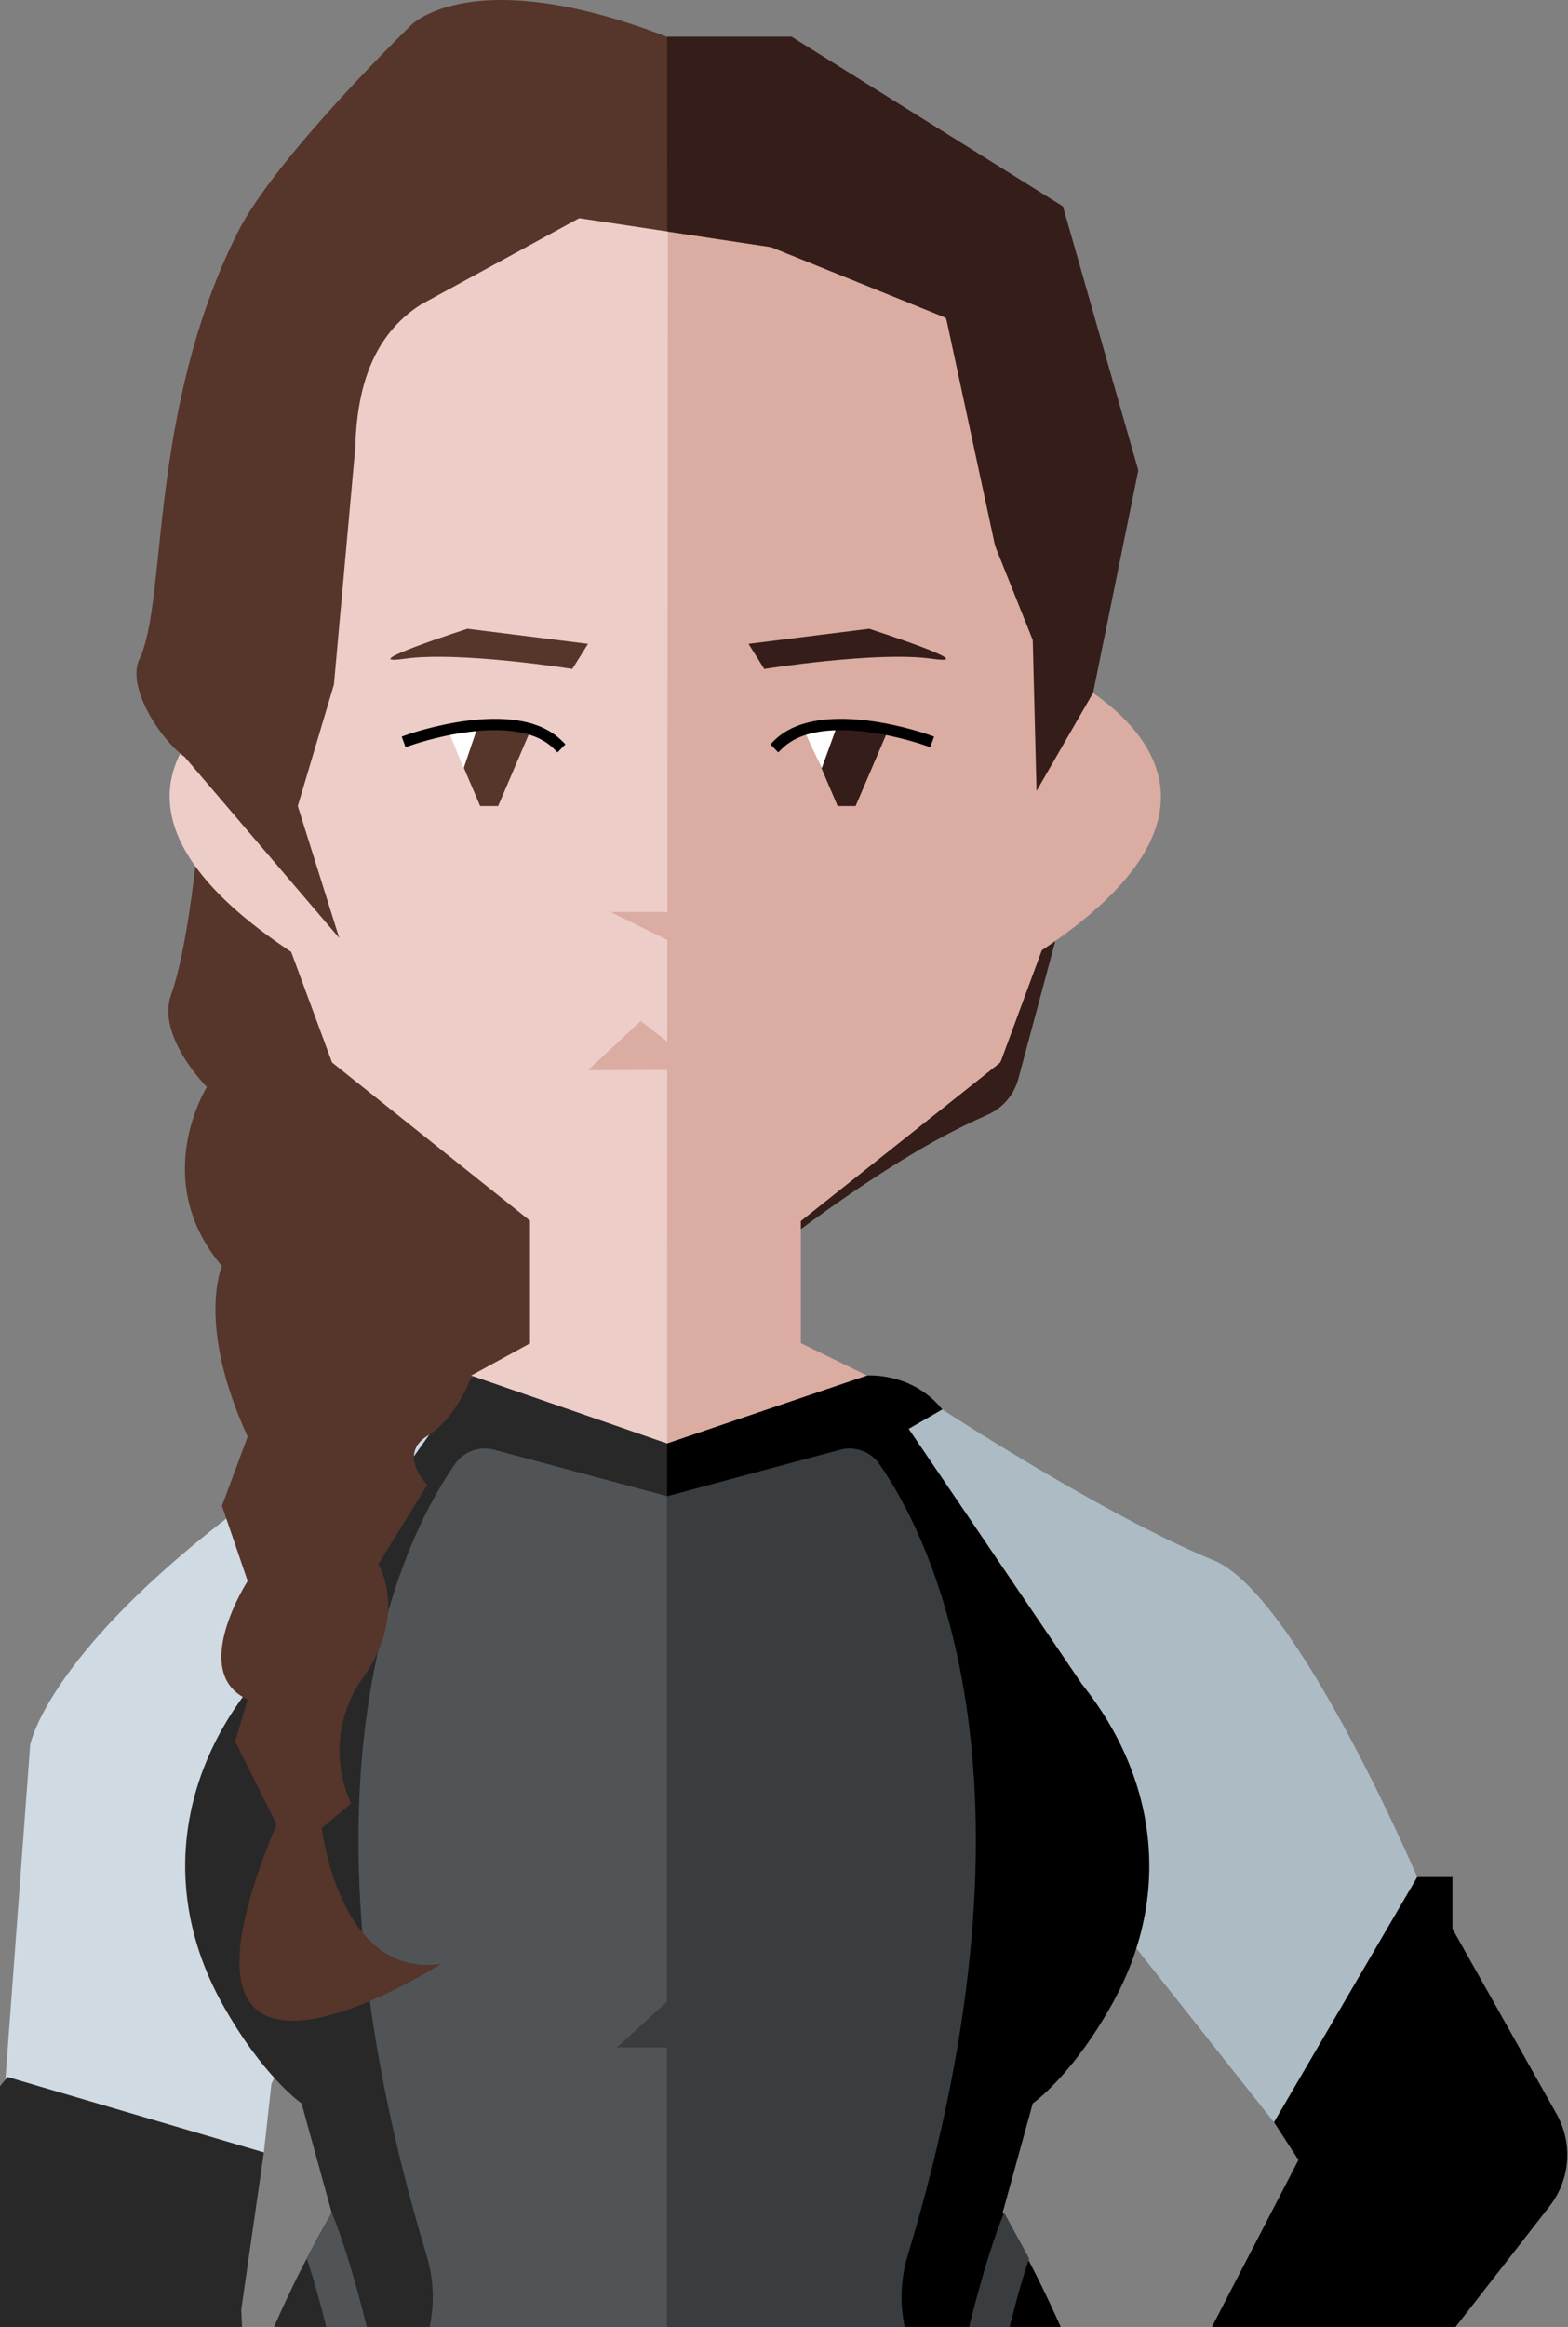<svg xmlns="http://www.w3.org/2000/svg" width="416" height="617" fill="none" viewBox="0 0 416 617"><rect x="0" y="0" width="416" height="617" fill="#808080" stroke="none"/><g clip-path="url(#clip0)"><g clip-path="url(#clip1)"><path fill="#D0DAE2" d="M72 552.57L70 570.72H0L8 462.72C8 462.72 14 427.72 103 373.32L148 389.95L72 552.57Z"/><path fill="#ADBCC4" d="M250 373.72C250 373.72 292.95 401.84 322 413.72C344 422.72 376 497.72 376 497.72L338 562.72L290.49 502.72L230 382.72L250 373.72Z"/><path fill="#000" d="M413 560.59L385.34 511.42V497.72H376L338 562.72L344.49 572.72L290.49 676.83L294.14 757.61L318.62 703.72L411.12 584.98C413.8 581.551 415.408 577.408 415.742 573.069C416.077 568.73 415.123 564.389 413 560.59V560.59Z"/><path fill="#282828" d="M70 570.72L2 550.72L-7 561.72L0 568.72L-2.27 599.83C-2.83 607.627 -1.669 615.451 1.13 622.75L30 742.72L67.32 819.72L69.32 723.72L64 612.44L70 570.72Z"/><path fill="#000" d="M274 557.72L266 586.72C309 661.72 299.49 706.44 299.49 706.44L175 786.1V382.72L230 364.72C230 364.72 242 363.72 250 373.72L241.08 378.86L287 446.49C307.28 471.77 310.85 502.93 295.12 531.26C284.37 550.54 274 557.72 274 557.72Z"/><path fill="#282828" d="M177 382.72V786.1L56.51 706.44C56.51 706.44 45 661.72 88 586.72L80 557.72C80 557.72 69.63 550.54 58.93 531.26C43.2 502.93 46.77 471.77 67.05 446.49L125 364.72"/><path fill="#515456" d="M177 396.72L131.19 384.43C129.271 383.897 127.235 383.971 125.36 384.643C123.485 385.314 121.864 386.55 120.72 388.18C108.13 406.18 74.5 469.82 113.07 597.68C115.079 604.073 115.362 610.883 113.89 617.42C113.408 619.369 113.541 621.419 114.27 623.29C120.07 638.06 146.18 699.96 177 701.72V396.72Z"/><path fill="#3A3D3F" d="M177 396.72L222.81 384.43C224.729 383.897 226.766 383.971 228.64 384.643C230.515 385.314 232.136 386.55 233.28 388.18C245.87 406.18 279.5 469.82 240.93 597.68C238.921 604.073 238.638 610.883 240.11 617.42C240.592 619.369 240.459 621.419 239.73 623.29C233.93 638.06 207.82 699.96 177 701.72V396.72Z"/><path fill="#515456" d="M132.05 1069.47C132.05 682.23 88 586.72 88 586.72L81.37 598.87C81.37 598.87 121 705.02 121 1066.37L132.05 1069.47Z"/><path fill="#3A3D3F" d="M222.37 1069.47C222.37 682.23 266.42 586.72 266.42 586.72L273.05 598.87C273.05 598.87 233.42 705.02 233.42 1066.37L222.37 1069.47Z"/><path fill="#3A3D3F" d="M177 530.72L163.64 542.9H177V530.72Z"/><path fill="#56352B" d="M73.38 483.72L62.38 461.72L65.7 450.61C50.02 443.51 65.7 419.21 65.7 419.21L58.89 399.29L65.7 380.91C52 351.1 58.89 335.72 58.89 335.72C39.41 312.72 54.89 288.23 54.89 288.23C54.89 288.23 41.38 274.72 45.4 263.72C49.42 252.72 51.87 229.23 51.87 229.23L141 282.48L141.38 356.2L124.76 365.59C124.76 365.59 121.38 375.72 113.38 380.72C105.38 385.72 113.38 393.72 113.38 393.72L100.38 414.72C100.38 414.72 108.38 427.72 96.38 444.72C92.915 449.508 90.788 455.133 90.219 461.015C89.649 466.898 90.658 472.826 93.14 478.19L85.38 484.72C85.38 484.72 90 524.72 117 520.72C117 520.72 36 572.72 73.38 483.72Z"/><path fill="#351D19" d="M281 245.72L270.11 286.26C269.533 288.295 268.519 290.18 267.137 291.781C265.755 293.382 264.039 294.662 262.11 295.53C255.1 298.72 240.33 305.12 210 327.72L205 257.72L281 245.72Z"/><path fill="#DBACA1" d="M212.47 322.14V356.14L230 364.72L177 382.72L140.72 356.14V322.14H212.47Z"/><path fill="#EDCDC8" d="M177 382.72L125 364.72L140.62 356.2V322.2H177V356.2V382.72Z"/><path fill="#EDCDC8" d="M284.05 164.86V219.17C284.05 223.806 283.767 228.438 283.2 233.04V233.04C283.2 233.26 283.15 233.46 283.12 233.68L265.56 281.23C265.41 281.47 265.25 281.7 265.08 281.94L212.48 323.72C189.311 332.293 163.839 332.293 140.67 323.72L88.09 281.72L70.09 233.05C69.524 228.435 69.24 223.79 69.24 219.14V164.86C69.24 162.04 69.343 159.247 69.55 156.48C71.28 132.256 80.817 109.246 96.73 90.9C98.73 88.6 100.78 86.41 102.96 84.3C106.439 80.88 110.147 77.703 114.06 74.79V74.79C119.315 70.853 124.926 67.414 130.82 64.52V64.52C132.82 63.52 134.82 62.6 136.94 61.75C149.5 56.542 162.964 53.865 176.56 53.87C176.73 53.86 176.9 53.86 177.07 53.87C190.79 53.902 204.365 56.673 217 62.02C218.85 62.81 220.66 63.62 222.45 64.51C232.981 69.7 242.597 76.57 250.92 84.85C251.46 85.38 251.99 85.92 252.53 86.47C253.81 87.8 255.06 89.15 256.27 90.54C272.37 108.963 282.018 132.135 283.75 156.54C284 159.29 284.05 162.07 284.05 164.86Z"/><path fill="#EDCDC8" d="M80 174.27C80 174.27 1.26 204.01 80 254.18V174.27Z"/><path fill="#DBACA1" d="M273 174.56C273 174.56 351.74 204.19 273 254.18V174.56Z"/><path fill="#DBACA1" d="M284.27 164.72V219.03C284.274 223.656 283.994 228.278 283.43 232.87V232.87L283.12 233.67L265.56 281.22L265.4 281.67L265.09 281.91L212.48 323.72C201.151 328.04 189.124 330.236 177 330.2L177.19 53.72C180.01 53.72 182.79 53.85 185.56 54.08H185.66C196.448 54.999 207.024 57.611 217 61.82C218.787 62.56 220.547 63.36 222.28 64.22C228.257 67.132 233.949 70.597 239.28 74.57C243.391 77.625 247.281 80.966 250.92 84.57C251.5 85.15 252.09 85.73 252.66 86.32C253.847 87.547 255.007 88.803 256.14 90.09C272.473 108.602 282.263 131.974 284 156.6C284.18 159.28 284.27 161.987 284.27 164.72Z"/><path fill="#DBACA1" d="M179.03 241.82H161.98L179.03 250.2V241.82Z"/><path fill="#DBACA1" d="M170 270.72L155.98 283.78L179 283.72V277.72L170 270.72Z"/><path fill="#56352B" d="M127.39 213.72L118.56 193.06H129.78H141L132.16 213.72H127.39Z"/><path fill="#351D19" d="M227 213.72L235.84 193.06H224.62H213.39L222.23 213.72H227Z"/><path fill="#fff" d="M218 203.72L213.39 193.76L222 192.72L218 203.72Z"/><path fill="#fff" d="M123 203.72L126.38 193.76L119.27 194.73L123 203.72Z"/><path stroke="#000" stroke-linecap="square" stroke-linejoin="round" stroke-width="3" d="M108.5 196.22C108.5 196.22 136.5 186.22 147.89 197.37"/><path stroke="#000" stroke-linecap="square" stroke-linejoin="round" stroke-width="3" d="M245.89 196.22C245.89 196.22 217.89 186.22 206.5 197.37"/><path fill="#56352B" d="M88.59 181.51L79 213.72L90 248.72L49 200.72C42.4 195.91 33.46 182.08 37 174.72C44.45 159.23 39.16 109.4 63 61.72C73 41.72 109 6.72 109 6.72C109 6.72 128 -13.28 191 15.72C229.7 33.53 204.5 65.51 204.5 65.51L153.66 57.86L111.66 80.75C98.66 89.05 94.66 103.25 94.26 118.65L88.59 181.51Z"/><path fill="#56352B" d="M156 170.72L151.83 177.37C151.83 177.37 121.83 172.61 107.4 174.66C92.97 176.71 124 166.72 124 166.72L156 170.72Z"/><path fill="#351D19" d="M198.59 170.72L202.76 177.37C202.76 177.37 232.76 172.61 247.18 174.66C261.6 176.71 230.59 166.72 230.59 166.72L198.59 170.72Z"/><path fill="#351D19" d="M204.5 65.51L251 84.3L264 144.72L274 169.72L275 209.72L290 183.72L302 124.72L282 54.72L210 9.72H177L177.03 61.38L204.5 65.51Z"/></g></g><defs><clipPath id="clip0"><rect width="416" height="617" fill="#fff"/></clipPath><clipPath id="clip1"><rect width="422.79" height="1149.04" fill="#fff" transform="translate(-7)"/></clipPath></defs></svg>